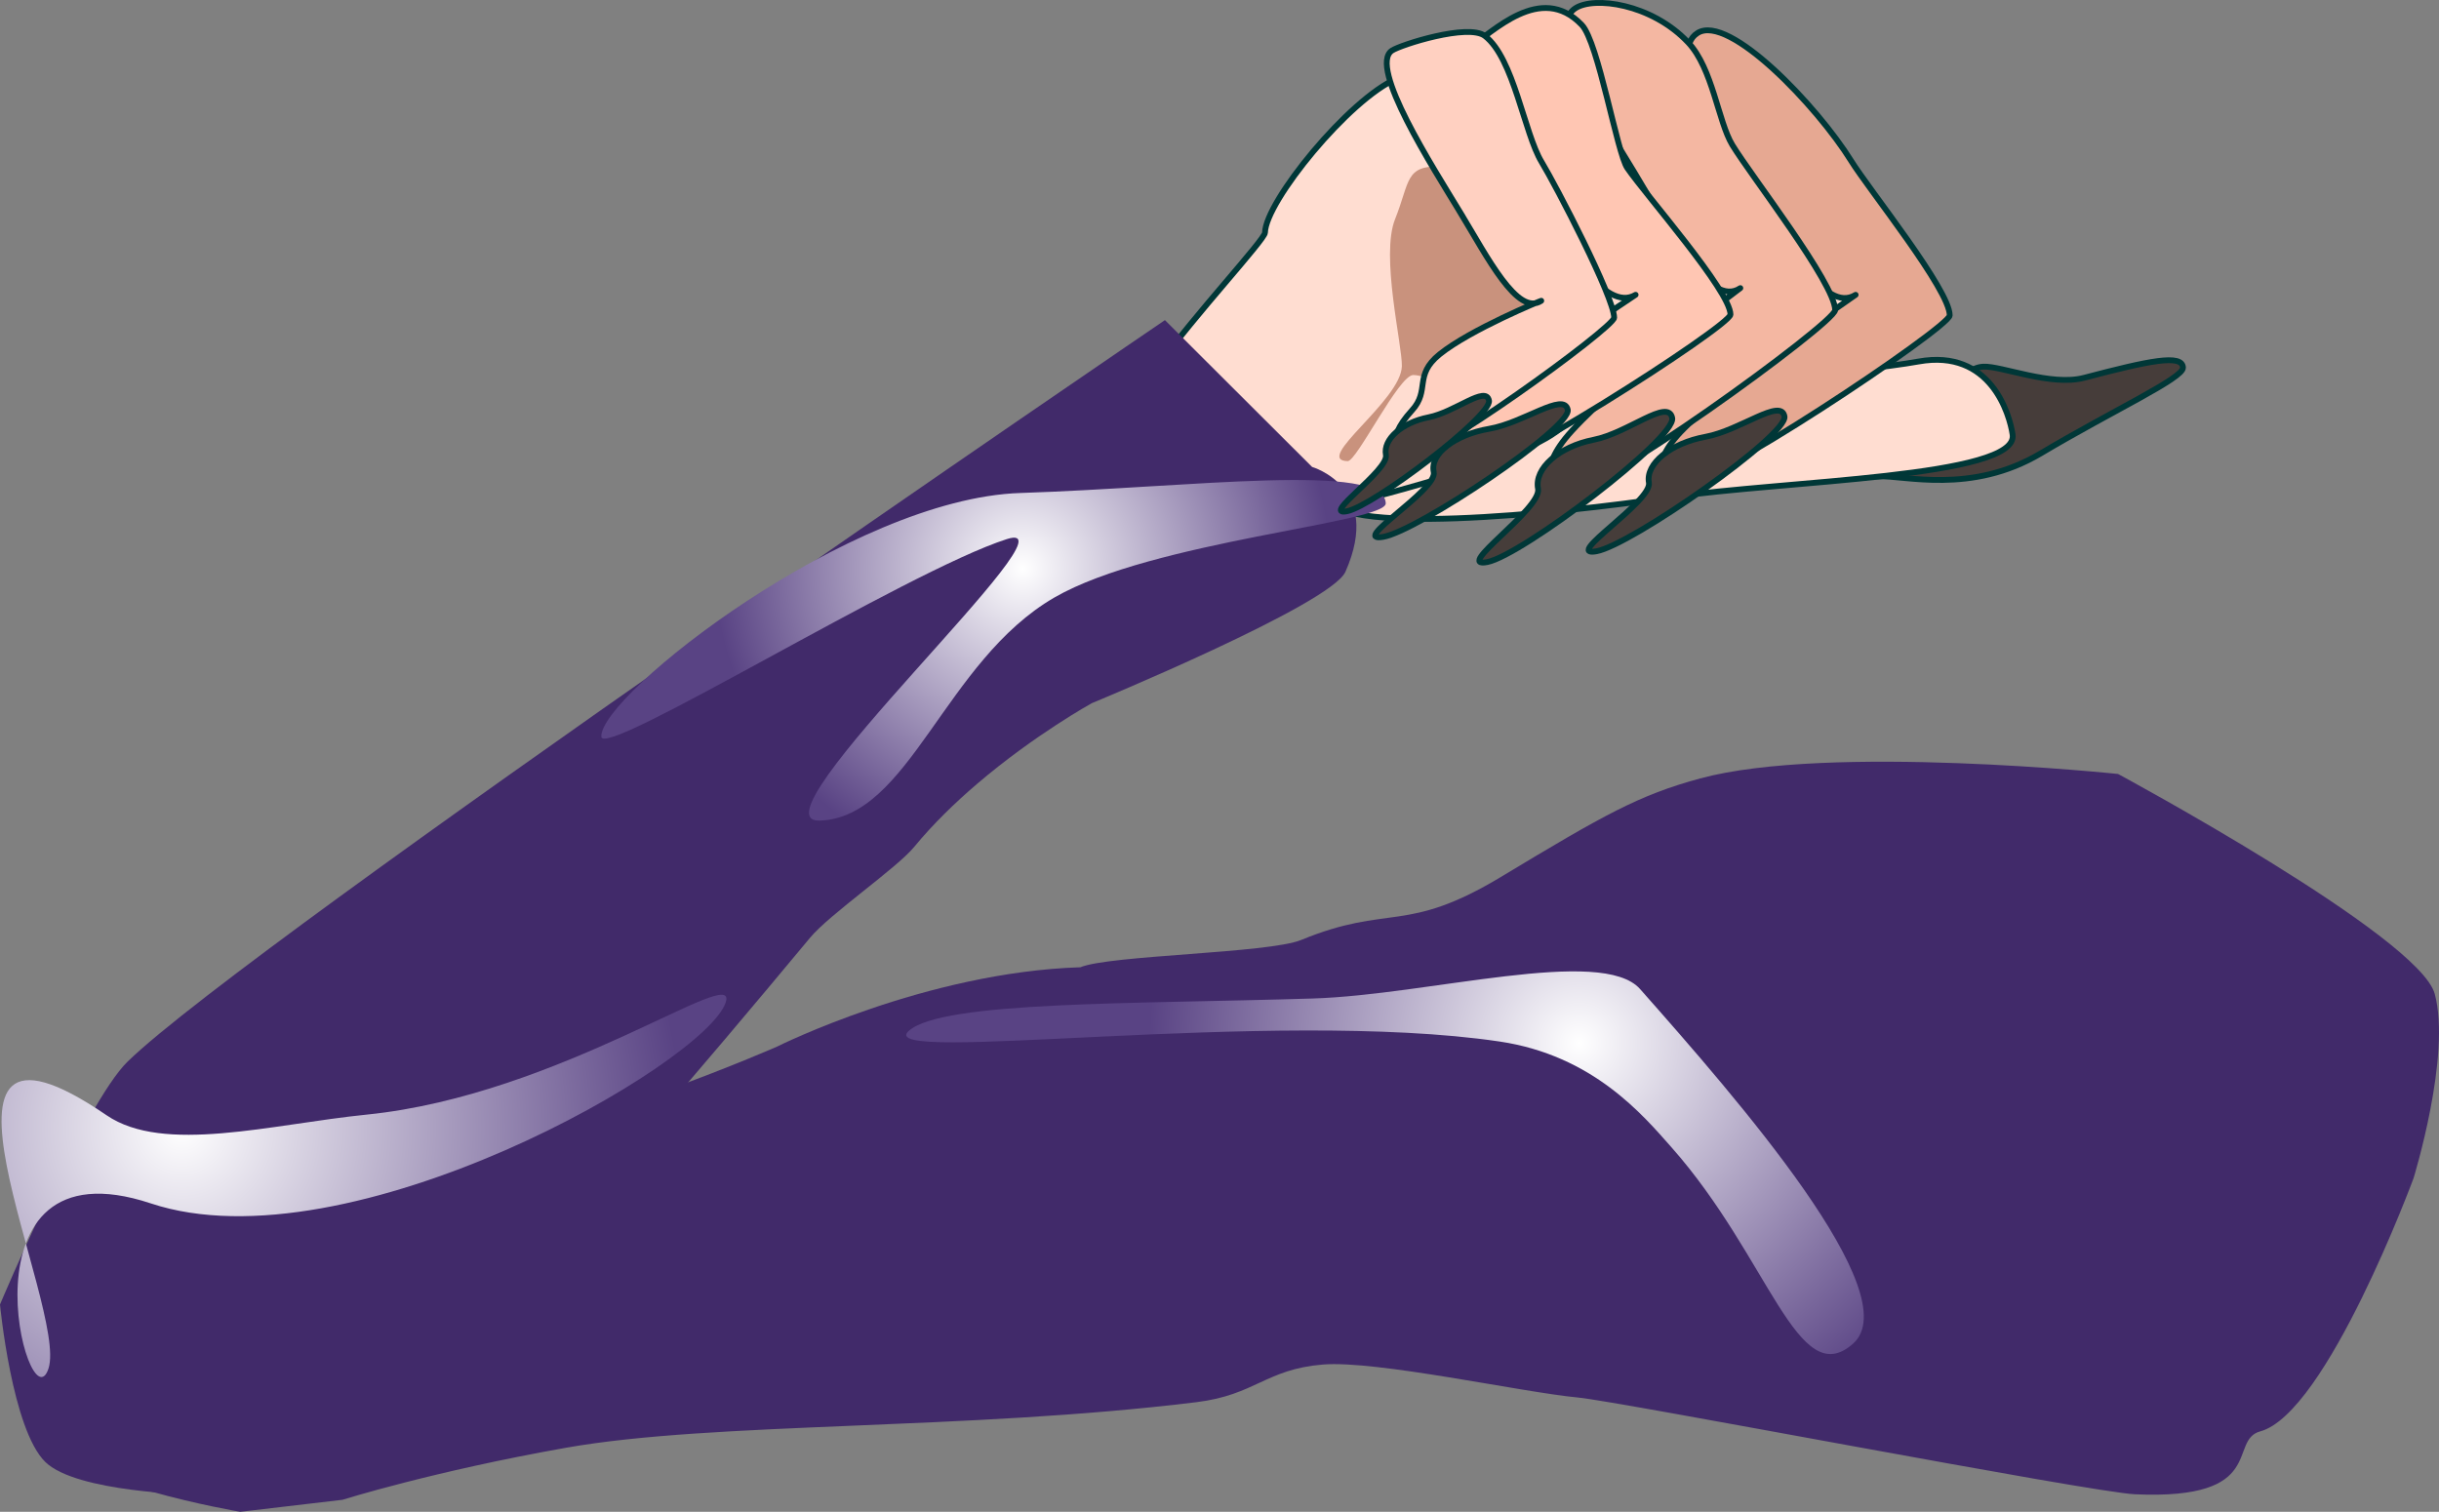 <svg version="1.1" xmlns="http://www.w3.org/2000/svg" xmlns:xlink="http://www.w3.org/1999/xlink" width="209.867" height="130.101" viewBox="0,0,209.867,130.101"><rect x="0" y="0" width="209.867" height="130.101" fill="#808080" stroke="none"/><defs><radialGradient cx="186.917" cy="172.367" r="37" gradientUnits="userSpaceOnUse" id="color-1"><stop offset="0" stop-color="#ffffff"/><stop offset="1" stop-color="#594384"/></radialGradient><radialGradient cx="66.692" cy="179.688" r="43" gradientUnits="userSpaceOnUse" id="color-2"><stop offset="0" stop-color="#ffffff"/><stop offset="1" stop-color="#594384"/></radialGradient><radialGradient cx="139.051" cy="131.536" r="26.5" gradientUnits="userSpaceOnUse" id="color-3"><stop offset="0" stop-color="#ffffff"/><stop offset="1" stop-color="#594384"/></radialGradient></defs><g transform="translate(-51.037,-82.614)"><g data-paper-data="{&quot;isPaintingLayer&quot;:true}" fill-rule="nonzero" stroke-linecap="butt" stroke-linejoin="miter" stroke-miterlimit="10" stroke-dasharray="" stroke-dashoffset="0" style="mix-blend-mode: normal"><path d="M71.708,212.714c0,0 -14.814,-2.503 -16.271,-6.299c-3.01,-7.839 6.716,-20.684 11.582,-24.832c1.354,-1.154 9.736,2.549 22.078,0.344c13.184,-2.355 28.838,-9.262 28.838,-9.262c0,0 12.772,-6.391 26.063,-6.812c2.513,-1.049 16.199,-1.199 18.998,-2.349c7.631,-3.134 8.946,-0.452 17.245,-5.456c8.824,-5.32 11.824,-7.016 17.086,-8.444c11.038,-2.997 35.96,-0.386 35.96,-0.386c0,0 25.9,13.95 27.251,18.926c1.438,5.298 -1.825,15.867 -1.825,15.867c0,0 -7.477,20.231 -13.189,21.781c-2.812,0.763 0.68,5.928 -10.783,5.414c-3.793,-0.17 -44.344,-7.988 -47.941,-8.328c-4.825,-0.456 -17.351,-3.221 -21.959,-2.835c-4.904,0.411 -5.789,2.616 -10.854,3.237c-19.954,2.449 -41.477,1.667 -54.23,3.92c-11.42,2.018 -19.25,4.481 -19.25,4.481z" data-paper-data="{&quot;index&quot;:null}" fill="#412a6a" stroke="none" stroke-width="0"/><path d="M129.244,171.319c2.899,-2.565 19.236,-2.295 34.763,-2.778c9.946,-0.309 24.866,-4.527 28.153,-0.812c8.417,9.514 23.08,26.312 18.323,30.521c-4.757,4.208 -7.198,-7.381 -15.615,-16.895c-2.453,-2.773 -6.756,-7.922 -14.81,-9.113c-19.576,-2.896 -54.185,2.059 -50.815,-0.922z" data-paper-data="{&quot;index&quot;:null}" fill="url(#color-1)" stroke="none" stroke-width="0"/><path d="M212.807,121.846c-0.047,-0.994 1.938,-2.596 4.492,-3.862c2.051,-1.017 2.378,-3.721 4.405,-3.817c1.535,-0.073 5.813,1.71 8.67,0.958c5.616,-1.479 8.444,-2.065 8.5,-0.877c0.043,0.909 -6.056,3.704 -12.23,7.377c-6.011,3.575 -11.758,1.875 -14.003,1.982c-4.551,0.216 0.252,0.033 0.167,-1.76z" data-paper-data="{&quot;index&quot;:null}" fill="#463d3a" stroke="#003737" stroke-width="0.5"/><path d="M164.966,125.176c-0.542,-3.688 11.233,-14.427 21.068,-15.874c2.556,-0.376 2.323,1.205 5.971,1.976c2.283,0.482 4.873,2.789 10.744,3.412c3.776,0.4 11.045,-0.547 13.374,-0.966c6.207,-1.116 7.835,4.546 8.091,6.291c0.542,3.688 -19.641,3.949 -29.477,5.395c-9.835,1.446 -29.23,3.455 -29.773,-0.234z" data-paper-data="{&quot;index&quot;:null}" fill="#ffddd1" stroke="#003737" stroke-width="0.5"/><path d="M159.885,102.636c0.052,-2.684 7.221,-11.495 11.361,-13.271c4.803,-2.06 7.129,3.131 14.839,3.281c14.357,0.281 25.903,5.208 25.79,11.006c-0.113,5.798 -3.365,11.436 -16.702,10.176c-2.429,-0.23 -5.81,2.661 -10.235,5.944c-3.969,2.945 -18.48,6.26 -21.148,7.087c-8.361,2.591 -12.912,-4.584 -14.916,-7.115c-0.411,-0.519 -0.834,-1.912 1.956,-5.826c2.908,-4.08 9.043,-10.69 9.055,-11.281z" data-paper-data="{&quot;index&quot;:null}" fill="#ffddd1" stroke="#003737" stroke-width="0.5"/><path d="M171.663,114.118c0.036,-1.836 -1.848,-9.48 -0.586,-12.642c1.3,-3.258 0.84,-4.606 3.923,-4.546c6.074,0.119 8.851,7.696 8.778,11.424c-0.055,2.832 -3.474,6.691 -7.524,7.613c-1.28,0.292 -2.147,-1.051 -3.606,-1.08c-1.237,-0.024 -4.866,7.426 -5.646,7.411c-3.047,-0.059 4.603,-5.213 4.661,-8.18z" data-paper-data="{&quot;index&quot;:null}" fill="#c9927d" stroke="#003737" stroke-width="0"/><path d="M163.939,122.798c0,0 6.102,1.739 2.866,9.023c-1.255,2.825 -21.824,11.307 -21.824,11.307c0,0 -4.887,2.693 -9.842,6.919c-1.896,1.617 -3.802,3.458 -5.448,5.459c-1.498,1.821 -7.267,5.781 -8.943,7.797c-9.424,11.342 -21.016,24.938 -27.612,31.365c-7.13,6.948 -25.377,16.565 -25.377,16.565c0,0 -10.131,-0.172 -12.826,-2.808c-2.869,-2.806 -3.896,-13.55 -3.896,-13.55c0,0 7.294,-17.311 10.984,-20.907c10.49,-10.222 89.254,-63.805 89.254,-63.805z" data-paper-data="{&quot;index&quot;:null}" fill="#412a6a" stroke="none" stroke-width="0"/><path d="M64.012,186.174c-17.035,-5.656 -10.545,19.46 -8.805,14.219c1.74,-5.242 -12.99,-34.099 5.001,-21.804c4.921,3.363 14.114,0.783 22.403,-0.058c16.672,-1.692 32.033,-13.151 30.87,-9.65c-1.74,5.242 -32.434,22.949 -49.469,17.293z" data-paper-data="{&quot;index&quot;:null}" fill="url(#color-2)" stroke="none" stroke-width="0"/><path d="M121.571,153.232c-6.397,0.207 22.811,-26.376 16.098,-24.225c-8.639,2.768 -34.825,19.016 -34.891,16.997c-0.116,-3.588 21.434,-20.491 36.062,-20.965c14.628,-0.474 31.318,-2.699 31.435,0.889c0.055,1.691 -20.06,3.23 -28.493,8.095c-9.462,5.459 -12.477,18.958 -20.211,19.209z" data-paper-data="{&quot;index&quot;:null}" fill="url(#color-3)" stroke="none" stroke-width="0"/><g data-paper-data="{&quot;index&quot;:null}" stroke="#003737" stroke-width="0.5"><path d="M201.886,98.716c-2.912,-4.693 -7.471,-11.593 -4.772,-13.267c2.698,-1.675 10.294,6.314 13.207,11.006c1.555,2.506 8.508,11.131 8.481,13.302c-0.013,1.018 -21.555,15.479 -23.573,14.629c-0.738,-0.311 -2.688,-1.5 0.72,-4.904c4.612,-4.608 15.094,-11.706 14.759,-11.498c-2.698,1.675 -5.91,-4.575 -8.822,-9.268z" fill="#e6a892"/><path d="M192.921,124.144c-0.298,-1.63 1.882,-3.394 4.87,-3.942c2.988,-0.547 6.497,-3.382 6.795,-1.753c0.298,1.63 -13.187,11.056 -16.175,11.603c-2.988,0.547 4.808,-4.279 4.51,-5.909z" fill="#463d3a"/></g><g data-paper-data="{&quot;index&quot;:null}" stroke="#003737" stroke-width="0.5"><path d="M191.704,97.508c-3.041,-5.012 -7.79,-12.383 -5.129,-14.172c1.59,-1.069 6.563,-0.422 9.718,2.927c2.124,2.255 2.582,6.811 3.806,8.828c1.624,2.677 8.818,11.889 8.847,14.208c0.014,1.087 -21.203,16.537 -23.248,15.63c-0.748,-0.332 -2.733,-1.602 0.594,-5.239c4.503,-4.923 14.825,-12.506 14.495,-12.284c-2.661,1.789 -6.043,-4.886 -9.084,-9.899z" fill="#f4b7a2"/><path d="M183.38,124.672c-0.342,-1.741 1.798,-3.626 4.779,-4.211c2.981,-0.585 6.424,-3.614 6.766,-1.873c0.342,1.741 -12.93,11.812 -15.911,12.396c-2.981,0.585 4.708,-4.572 4.366,-6.312z" fill="#463d3a"/></g><g data-paper-data="{&quot;index&quot;:null}" stroke="#003737" stroke-width="0.5"><path d="M182.67,99.194c-3.052,-4.446 -7.817,-10.985 -5.16,-12.563c1.895,-1.126 6.085,-5.603 9.636,-1.872c1.427,1.499 3.039,11.039 3.914,12.314c1.63,2.374 8.844,10.55 8.879,12.604c0.016,0.963 -21.165,14.6 -23.212,13.792c-0.749,-0.296 -2.736,-1.425 0.582,-4.639c4.491,-4.35 14.796,-11.044 14.467,-10.848c-2.657,1.579 -6.053,-4.341 -9.106,-8.788z" fill="#ffc6b3"/><path d="M179.175,119.515c2.979,-0.511 6.416,-3.186 6.762,-1.644c0.345,1.543 -12.903,10.433 -15.883,10.944c-2.979,0.511 4.698,-4.038 4.352,-5.581c-0.345,-1.543 1.79,-3.208 4.769,-3.719z" fill="#463d3a"/></g><g data-paper-data="{&quot;index&quot;:null}" stroke="#003737" stroke-width="0.5"><path d="M176.685,100.894c-2.336,-3.85 -7.925,-12.551 -5.881,-13.925c0.746,-0.502 6.569,-2.358 8,-1.264c2.49,1.903 3.395,8.398 4.878,10.843c1.248,2.056 6.225,11.623 6.248,13.404c0.011,0.835 -16.288,12.703 -17.859,12.007c-0.575,-0.255 -2.099,-1.23 0.456,-4.024c1.596,-1.745 0.125,-3.003 2.382,-4.829c2.634,-2.131 8.89,-4.7 8.753,-4.608c-2.044,1.374 -4.642,-3.754 -6.978,-7.604z" fill="#ffd0c1"/><path d="M173.962,118.526c2.29,-0.449 4.935,-2.776 5.197,-1.439c0.262,1.337 -9.933,9.073 -12.223,9.523c-2.29,0.449 3.617,-3.512 3.354,-4.849c-0.262,-1.337 1.381,-2.786 3.671,-3.235z" fill="#463d3a"/></g></g></g></svg>